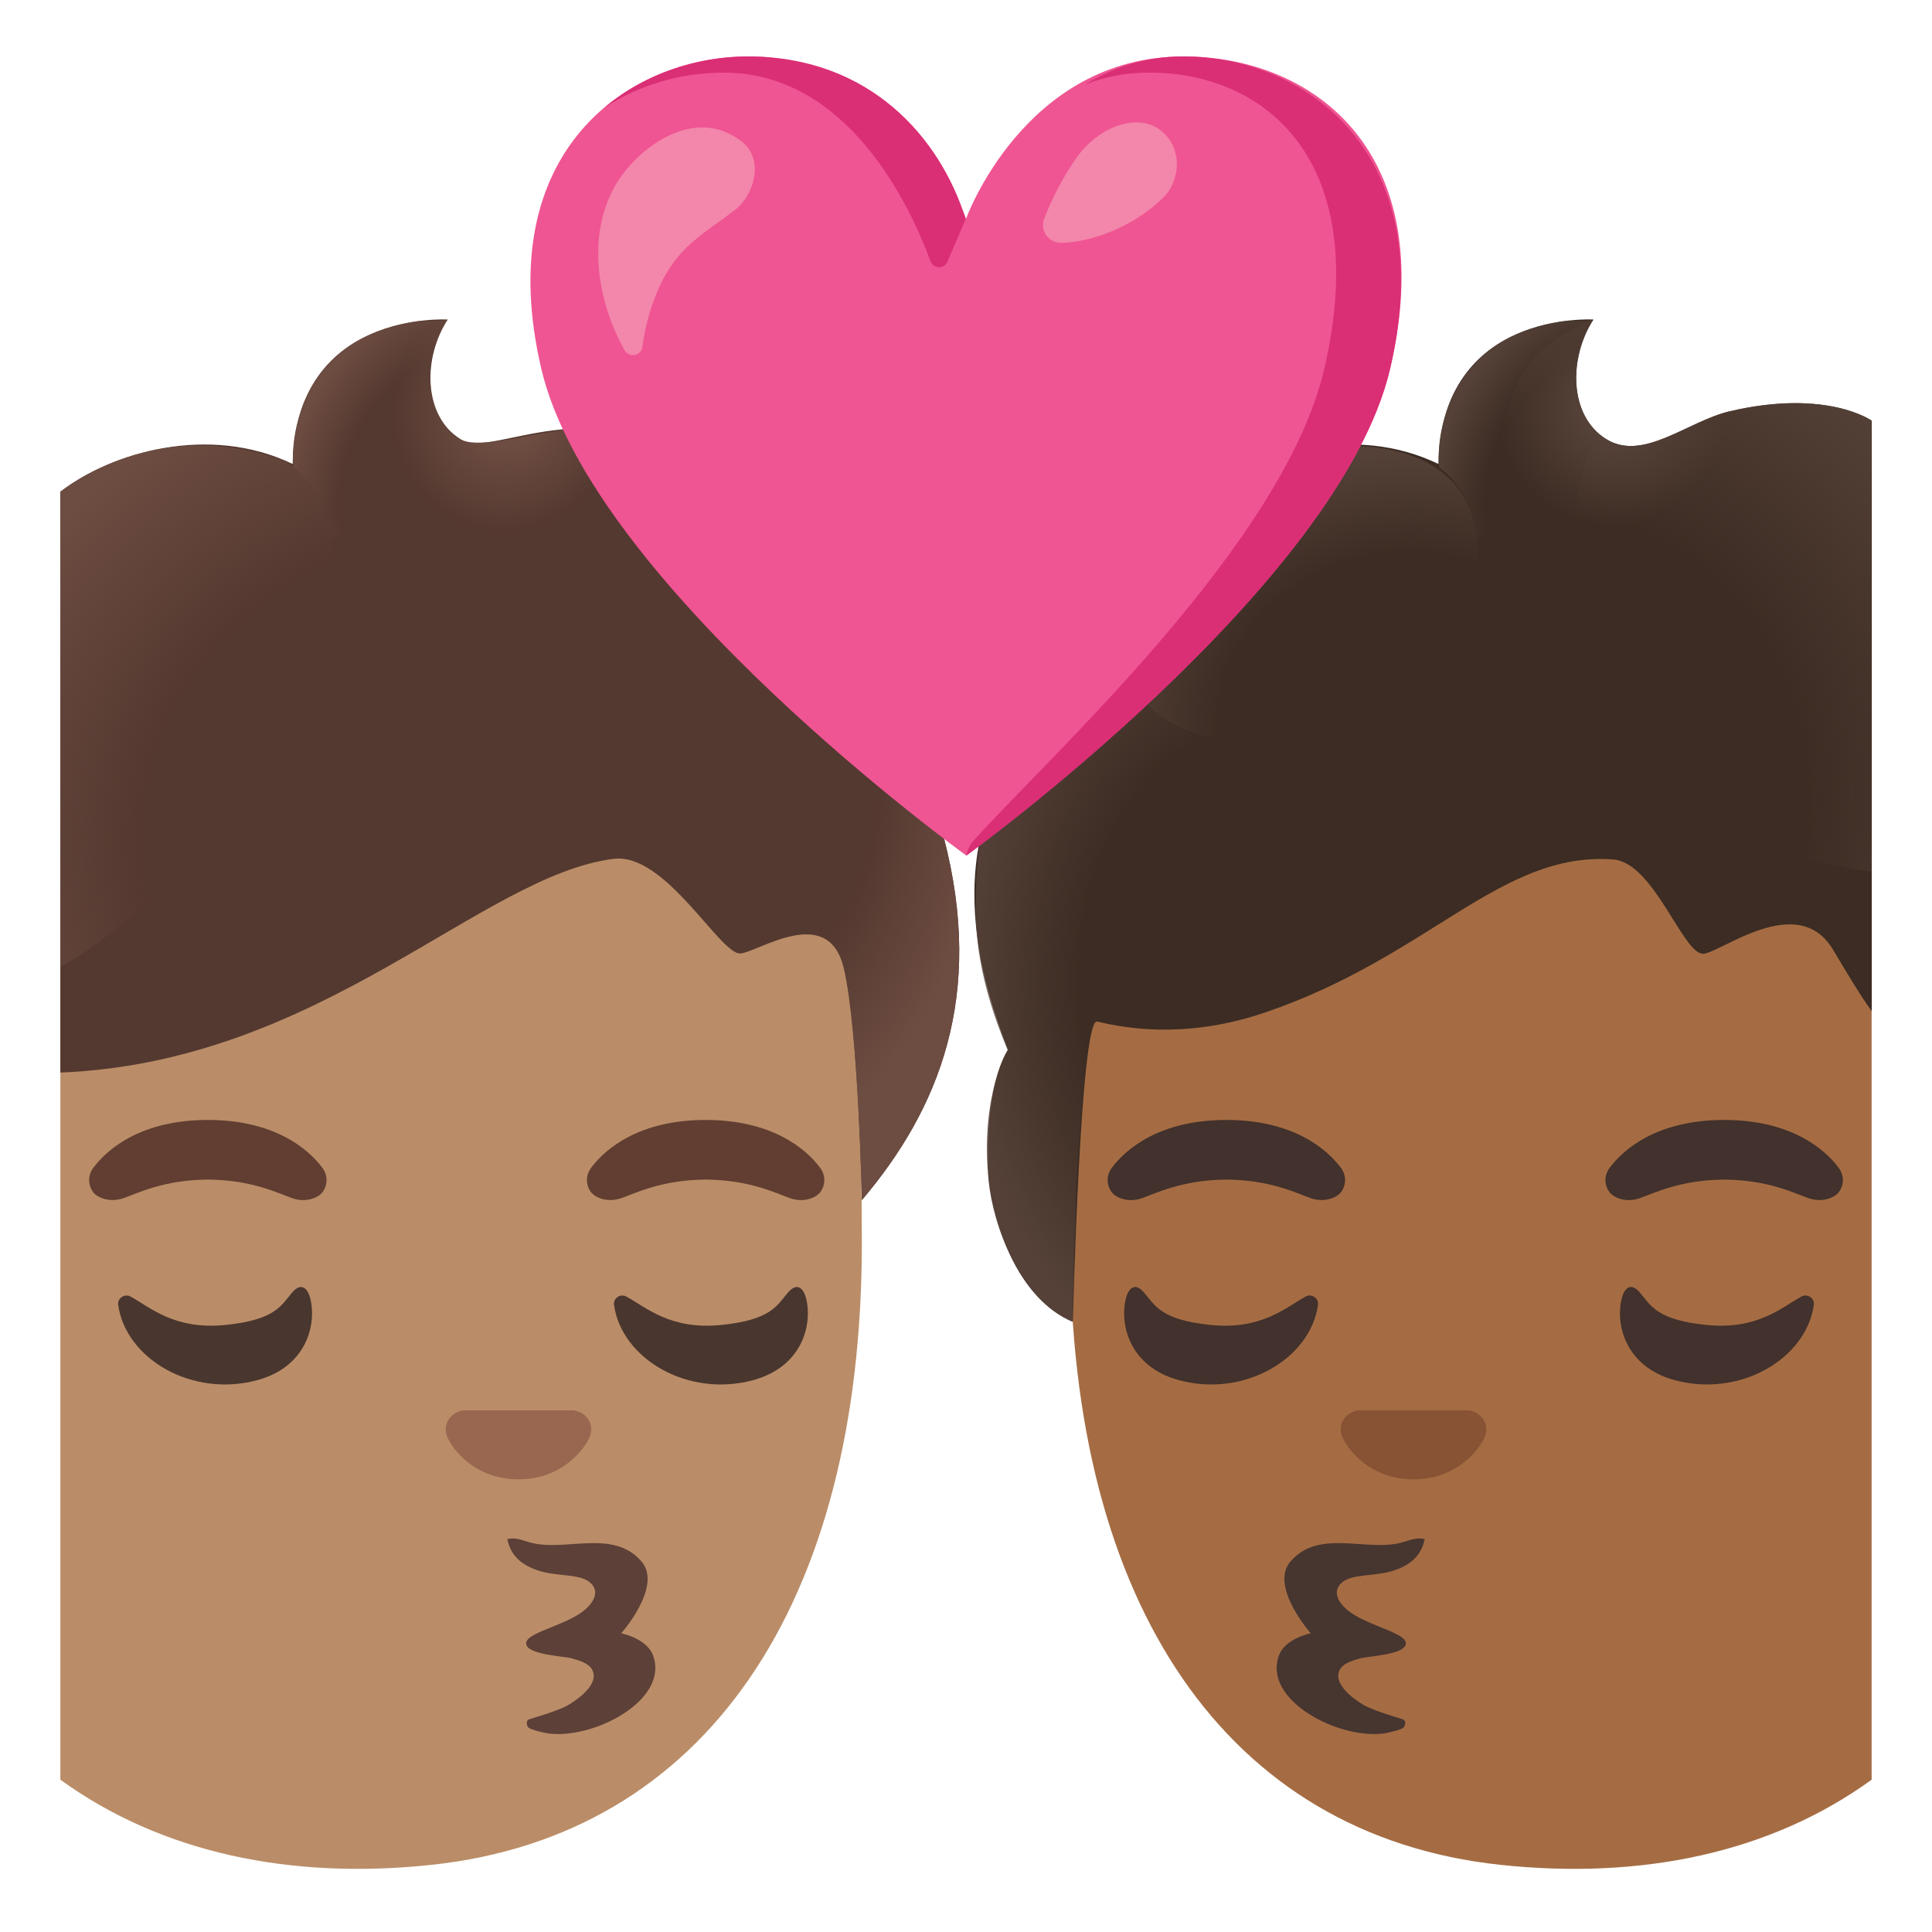 <svg enable-background="new 0 0 128 128" version="1.1" viewBox="0 0 128 128" xmlns="http://www.w3.org/2000/svg"><path d="m25.73 34.74c27.05 0 31.37 19.51 31.37 47.59 0 23.97-10.35 39.27-28.5 41.22-9.35 1-17.91-0.79-24.6-5.64v-77.31c5.31-3.77 12.38-5.86 21.73-5.86z" fill="#BA8D68"/><g fill="#613E31"><path d="m21.35 77.36c-0.97-1.29-3.22-3.16-7.58-3.16s-6.61 1.87-7.58 3.16c-0.43 0.57-0.32 1.23-0.02 1.62 0.28 0.37 1.09 0.71 1.99 0.41 0.9-0.31 2.66-1.22 5.61-1.24 2.95 0.02 4.71 0.93 5.61 1.24s1.72-0.04 1.99-0.41c0.3-0.39 0.41-1.05-0.02-1.62z"/><path d="m54.33 77.36c-0.97-1.29-3.22-3.16-7.58-3.16s-6.61 1.87-7.58 3.16c-0.43 0.57-0.32 1.23-0.02 1.62 0.28 0.37 1.09 0.71 1.99 0.41 0.9-0.31 2.66-1.22 5.61-1.24 2.95 0.02 4.71 0.93 5.61 1.24s1.72-0.04 1.99-0.41c0.3-0.39 0.41-1.05-0.02-1.62z"/></g><g fill="#49362E"><path d="m19.35 85.64c0.67-0.79 1.07-0.16 1.2 0.36 0.45 1.76-0.25 4.54-3.47 5.43-4.36 1.2-8.76-1.42-9.25-4.98-0.06-0.44 0.43-0.77 0.82-0.55 1.31 0.72 2.93 2.23 6.3 1.88 3.28-0.33 3.68-1.29 4.4-2.14z"/><path d="m52.2 85.64c0.67-0.79 1.07-0.16 1.2 0.36 0.45 1.76-0.25 4.54-3.47 5.43-4.36 1.2-8.76-1.42-9.25-4.98-0.06-0.44 0.43-0.77 0.82-0.55 1.31 0.72 2.93 2.23 6.3 1.88 3.28-0.33 3.68-1.29 4.4-2.14z"/></g><path d="m36.35 114.85c3.02 0.38 8.02-2.23 6.91-5.19-0.42-1.12-2.1-1.45-2.1-1.45s2.76-3.12 1.34-4.76c-1.91-2.21-5.07-0.59-7.43-1.27-0.48-0.14-0.99-0.36-1.46-0.2 0.2 0.94 0.76 1.62 1.95 2.04 1.34 0.47 2.8 0.2 3.54 0.83 0.76 0.66 0.11 1.59-0.87 2.17-1.39 0.82-3.47 1.24-3.37 1.9 0.11 0.72 2.49 0.8 3.02 0.95 0.48 0.14 1.18 0.32 1.39 0.83 0.38 0.89-0.93 1.85-1.6 2.25-0.74 0.44-2.61 0.93-2.68 0.99-0.14 0.12-0.11 0.37 0.02 0.51 0.13 0.15 1.05 0.36 1.34 0.4z" fill="#5D4037"/><path d="m38.35 93.53c-0.11-0.04-0.22-0.07-0.33-0.09h-7.33c-0.11 0.01-0.22 0.04-0.33 0.09-0.66 0.27-1.03 0.96-0.72 1.69s1.77 2.79 4.71 2.79 4.4-2.06 4.71-2.79-0.05-1.42-0.71-1.69z" fill="#99674F"/><path d="m62.52 55.44c-1.44-5.5-3.51-16.65-11.47-22.57-11.22-8.35-18.1-2.25-20.55-3.78-2.51-1.56-2.46-5.44-0.84-7.92 0 0-10.1-0.63-10.27 9.57-5.55-2.67-12.02-0.77-15.39 1.84v38.48c17.28-0.69 27.89-13.08 36.67-14.16 3.4-0.42 7.01 6.28 8.35 6.27 1.11-0.01 5.86-3.42 6.89 1 0.97 4.17 1.19 15.34 1.19 15.34 5.08-5.99 8.18-13.5 5.42-24.07z" fill="#543930"/><radialGradient id="i" cx="33.723" cy="27.052" r="11.78" gradientTransform="matrix(.938 .347 -.375 1.013 12.247 -12.062)" gradientUnits="userSpaceOnUse"><stop stop-color="#6D4C41" offset=".206"/><stop stop-color="#6D4C41" stop-opacity="0" offset=".646"/></radialGradient><path d="m37.38 28.49s-1.37 0.18-2.58 0.42c-1.83 0.36-3.86 0.74-4.71-0.04-2.02-1.86-2.05-5.22-0.43-7.7-0.02 0.02-2.83 1.04-4.23 5.09-0.71 2.07-1.24 8.83 3.53 11.02 6.27 2.88 13.74 1.1 15.53-1.02 2.29-2.69-4.61-8.34-7.11-7.77z" fill="url(#i)"/><radialGradient id="h" cx="28.408" cy="31.345" r="9.034" gradientTransform="matrix(.905 .425 -.616 1.31 21.987 -21.802)" gradientUnits="userSpaceOnUse"><stop stop-color="#6D4C41" stop-opacity="0" offset=".598"/><stop stop-color="#6D4C41" offset="1"/></radialGradient><path d="m30.5 29.09c-2.51-1.56-2.46-5.44-0.84-7.92-0.08 0.12-1.8 0.08-1.99 0.11-1.48 0.2-2.94 0.66-4.22 1.44-1.67 1.03-2.88 2.6-3.5 4.46-0.45 1.33-0.61 2.57-0.52 3.78 0 0 2.19 1.39 2.53 4.7 0.05 0.64 9.79-5.8 8.54-6.57z" fill="url(#h)"/><radialGradient id="g" cx="30.911" cy="54.034" r="36.311" gradientTransform="matrix(.955 -.295 .258 .834 -12.543 18.106)" gradientUnits="userSpaceOnUse"><stop stop-color="#6D4C41" stop-opacity="0" offset=".602"/><stop stop-color="#6D4C41" offset="1"/></radialGradient><path d="m18.26 49.03c1.55-2.59 3.29-8.22 3.64-11.22 0.14-1.22 0.08-2.29-0.15-3.21-0.47-1.88-1.48-3.18-2.8-4.03-8.47-3.18-14.67 1.8-14.95 2.01v31.42c0.27 0.05 7.84-4.23 14.26-14.97z" fill="url(#g)"/><radialGradient id="f" cx="49.402" cy="51.243" r="18.552" gradientTransform="matrix(1 0 0 1.553 0 -28.322)" gradientUnits="userSpaceOnUse"><stop stop-color="#6D4C41" stop-opacity="0" offset=".475"/><stop stop-color="#6D4C41" offset=".845"/></radialGradient><path d="m62.52 55.44c-1.44-5.5-3.51-16.65-11.47-22.57-1.52-1.13-2.95-1.99-4.31-2.64l2.28 32.94c1.11-0.01 5.86-3.42 6.89 1 0.97 4.17 1.19 15.34 1.19 15.34 5.08-5.99 8.18-13.5 5.42-24.07z" fill="url(#f)"/><path d="m102.27 34.74c-27.05 0-31.37 19.51-31.37 47.59 0 23.97 10.35 39.27 28.5 41.22 9.35 1 17.91-0.79 24.6-5.64v-77.31c-5.31-3.77-12.38-5.86-21.73-5.86z" fill="#A56C43"/><g fill="#42312C"><path d="m106.65 77.36c0.97-1.29 3.22-3.16 7.58-3.16s6.61 1.87 7.58 3.16c0.43 0.57 0.32 1.23 0.02 1.62-0.28 0.37-1.09 0.71-1.99 0.41-0.9-0.31-2.66-1.22-5.61-1.24-2.95 0.02-4.71 0.93-5.61 1.24s-1.72-0.04-1.99-0.41c-0.3-0.39-0.41-1.05 0.02-1.62z"/><path d="m73.67 77.36c0.97-1.29 3.22-3.16 7.58-3.16s6.61 1.87 7.58 3.16c0.43 0.57 0.32 1.23 0.02 1.62-0.28 0.37-1.09 0.71-1.99 0.41-0.9-0.31-2.66-1.22-5.61-1.24-2.95 0.02-4.71 0.93-5.61 1.24s-1.72-0.04-1.99-0.41c-0.3-0.39-0.41-1.05 0.02-1.62z"/></g><g fill="#42312C"><path d="m108.65 85.64c-0.67-0.79-1.07-0.16-1.2 0.36-0.45 1.76 0.25 4.54 3.47 5.43 4.36 1.2 8.76-1.42 9.25-4.98 0.06-0.44-0.43-0.77-0.82-0.55-1.31 0.72-2.93 2.23-6.3 1.88-3.29-0.33-3.68-1.29-4.4-2.14z"/><path d="m75.8 85.64c-0.67-0.79-1.07-0.16-1.2 0.36-0.45 1.76 0.25 4.54 3.47 5.43 4.36 1.2 8.76-1.42 9.25-4.98 0.06-0.44-0.43-0.77-0.82-0.55-1.31 0.72-2.93 2.23-6.3 1.88-3.28-0.33-3.68-1.29-4.4-2.14z"/></g><path d="m91.65 114.85c-3.02 0.38-8.02-2.23-6.91-5.19 0.42-1.12 2.1-1.45 2.1-1.45s-2.76-3.12-1.34-4.76c1.91-2.21 5.07-0.59 7.43-1.27 0.48-0.14 0.99-0.36 1.46-0.2-0.2 0.94-0.76 1.62-1.95 2.04-1.34 0.47-2.8 0.2-3.54 0.83-0.76 0.66-0.11 1.59 0.87 2.17 1.39 0.82 3.47 1.24 3.37 1.9-0.11 0.72-2.49 0.8-3.02 0.95-0.48 0.14-1.18 0.32-1.39 0.83-0.38 0.89 0.93 1.85 1.6 2.25 0.74 0.44 2.61 0.93 2.68 0.99 0.14 0.12 0.11 0.37-0.02 0.51-0.13 0.15-1.05 0.36-1.34 0.4z" fill="#473530"/><path d="m89.65 93.53c0.11-0.04 0.22-0.07 0.33-0.09h7.33c0.11 0.01 0.22 0.04 0.33 0.09 0.66 0.27 1.03 0.96 0.72 1.69s-1.77 2.79-4.71 2.79-4.4-2.06-4.71-2.79c-0.32-0.73 0.05-1.42 0.71-1.69z" fill="#875334"/><path d="m124 27.87s-2.95-2.12-9.37-0.63c-2.82 0.65-5.76 3.38-8.22 1.85-2.51-1.56-2.46-5.44-0.84-7.92 0 0-10.1-0.63-10.27 9.57-5.58-2.7-12.1-0.75-15.45 1.89-6.14 4.84-5.36 12.19-5.36 12.19s-15.59 4.76-7.71 24.74c0 0-1.73 2.4-1.16 8.61 0.39 4.26 2.47 8.19 5.46 9.39 0 0 0.5-20.15 1.61-19.88 5.06 1.23 9.25 0.04 11.15-0.61 10.89-3.71 15.57-10.67 23.03-10.13 2.7 0.19 4.62 6.26 5.96 6.25 1.11-0.01 6.25-4.18 8.6-0.29 0.95 1.58 1.73 2.92 2.58 4.1v-39.13z" fill="#3C2C23"/><radialGradient id="e" cx="106.83" cy="26.95" r="11.564" gradientTransform="matrix(.938 .347 -.362 .978 16.407 -36.498)" gradientUnits="userSpaceOnUse"><stop stop-color="#554138" offset=".177"/><stop stop-color="#554138" stop-opacity="0" offset=".663"/></radialGradient><path d="m124 27.87s-2.95-2.12-9.37-0.63c-2.82 0.65-5.76 3.38-8.22 1.85-2.51-1.56-2.46-5.44-0.84-7.92-0.02 0.02-3.72 1.14-5.12 4.44-2.82 6.61-1.29 18.29 23.57 21.54-0.11 0-0.02-17.1-0.02-19.28z" fill="url(#e)"/><radialGradient id="d" cx="97.696" cy="57.312" r="33.753" gradientTransform="matrix(.81 .586 -.707 .976 59.058 -55.924)" gradientUnits="userSpaceOnUse"><stop stop-color="#554138" stop-opacity="0" offset=".602"/><stop stop-color="#554138" offset="1"/></radialGradient><path d="m124 27.87s-2.95-2.12-9.37-0.63c-2.82 0.65-5.76 3.38-8.22 1.85-2.51-1.56-7.26 25.42 17.6 28.66-0.1 0-0.01-27.7-0.01-29.88z" fill="url(#d)"/><radialGradient id="c" cx="84.222" cy="50.581" r="20.85" gradientTransform="matrix(1 0 0 1.35 0 -3.381)" gradientUnits="userSpaceOnUse"><stop stop-color="#554138" stop-opacity="0" offset=".602"/><stop stop-color="#554138" offset="1"/></radialGradient><path d="m83.56 48.67c-6.8 0.91-9.09-3.84-9.09-3.84-9.46 3.93-9.79 10.72-9.83 15.18-0.03 3.3 0.83 6.51 2.12 9.56 0 0-1.82 2.9-1.26 8.66 0.28 2.86 2 7.81 5.55 9.34 0 0 0.19-7.83 0.32-10.25 0.03-0.6 0.65-9.77 1.29-9.63 5.08 1.13 17.81-13.33 10.9-19.02z" fill="url(#c)"/><radialGradient id="b" cx="92.501" cy="47.092" r="19.552" gradientTransform="matrix(.955 -.295 .258 .834 -8.01 35.134)" gradientUnits="userSpaceOnUse"><stop stop-color="#554138" stop-opacity="0" offset=".602"/><stop stop-color="#554138" offset="1"/></radialGradient><path d="m97.66 34.59c-1.73-6.9-12.84-5.88-17.82-1.96-2.79 2.2-5.36 5.86-5.36 12.19 0 0 0.92 1.33 1.7 2.03 1.26 1.13 2.86 1.8 4.54 2.03 4.42 0.6 9.07-0.69 12.55-3.5 2.35-1.9 4.21-4.57 4.55-7.58 0.14-1.22 0.08-2.28-0.16-3.21z" fill="url(#b)"/><radialGradient id="a" cx="104.32" cy="31.345" r="9.034" gradientTransform="matrix(.905 .425 -.616 1.31 29.19 -54.078)" gradientUnits="userSpaceOnUse"><stop stop-color="#554138" stop-opacity="0" offset=".598"/><stop stop-color="#554138" offset="1"/></radialGradient><path d="m106.41 29.09c-2.51-1.56-2.46-5.44-0.84-7.92-0.08 0.12-1.8 0.08-1.99 0.11-1.48 0.2-2.94 0.66-4.22 1.44-1.67 1.03-2.88 2.6-3.5 4.46-0.45 1.33-0.61 2.57-0.52 3.78 0 0 2.19 1.39 2.53 4.7 0.06 0.64 9.79-5.8 8.54-6.57z" fill="url(#a)"/><path d="m78.41 3.74c-10.54 0-14.41 10.76-14.41 10.76s-3.82-10.76-14.43-10.76c-7.97 0-17.07 6.32-13.71 20.68s28.16 32.26 28.16 32.26 24.72-17.9 28.08-32.26-5.08-20.68-13.69-20.68z" fill="#EF5592"/><g fill="#DA2E75"><path d="m47.94 4.81c8.27 0 12.38 8.89 13.71 12.5 0.19 0.51 0.91 0.53 1.12 0.03l1.21-2.83c-1.71-5.45-6.4-10.77-14.41-10.77-3.32 0-6.82 1.1-9.55 3.41 2.4-1.59 5.23-2.34 7.92-2.34z"/><path d="m78.41 3.74c-2.55 0-4.7 0.74-6.51 1.85 1.27-0.49 2.68-0.78 4.23-0.78 7.8 0 14.77 5.91 11.62 19.58-2.7 11.73-18.5 25.96-23.32 31.39-0.31 0.35-0.41 0.91-0.41 0.91s24.72-17.9 28.08-32.26c3.36-14.37-5.72-20.69-13.69-20.69z"/></g><path d="m41.4 11.36c1.8-2.25 5.03-4.11 7.76-1.97 1.48 1.16 0.83 3.54-0.49 4.54-1.93 1.46-3.6 2.34-4.77 4.63-0.7 1.38-1.13 2.88-1.34 4.42-0.08 0.61-0.88 0.75-1.18 0.22-2.04-3.6-2.61-8.55 0.02-11.84z" fill="#F386AB"/><path d="m70.31 16.09c-0.85 0-1.44-0.82-1.13-1.61 0.57-1.45 1.31-2.86 2.2-4.11 1.32-1.85 3.82-2.92 5.41-1.81 1.63 1.15 1.42 3.43 0.27 4.54-2.45 2.39-5.53 2.99-6.75 2.99z" fill="#F386AB"/></svg>
